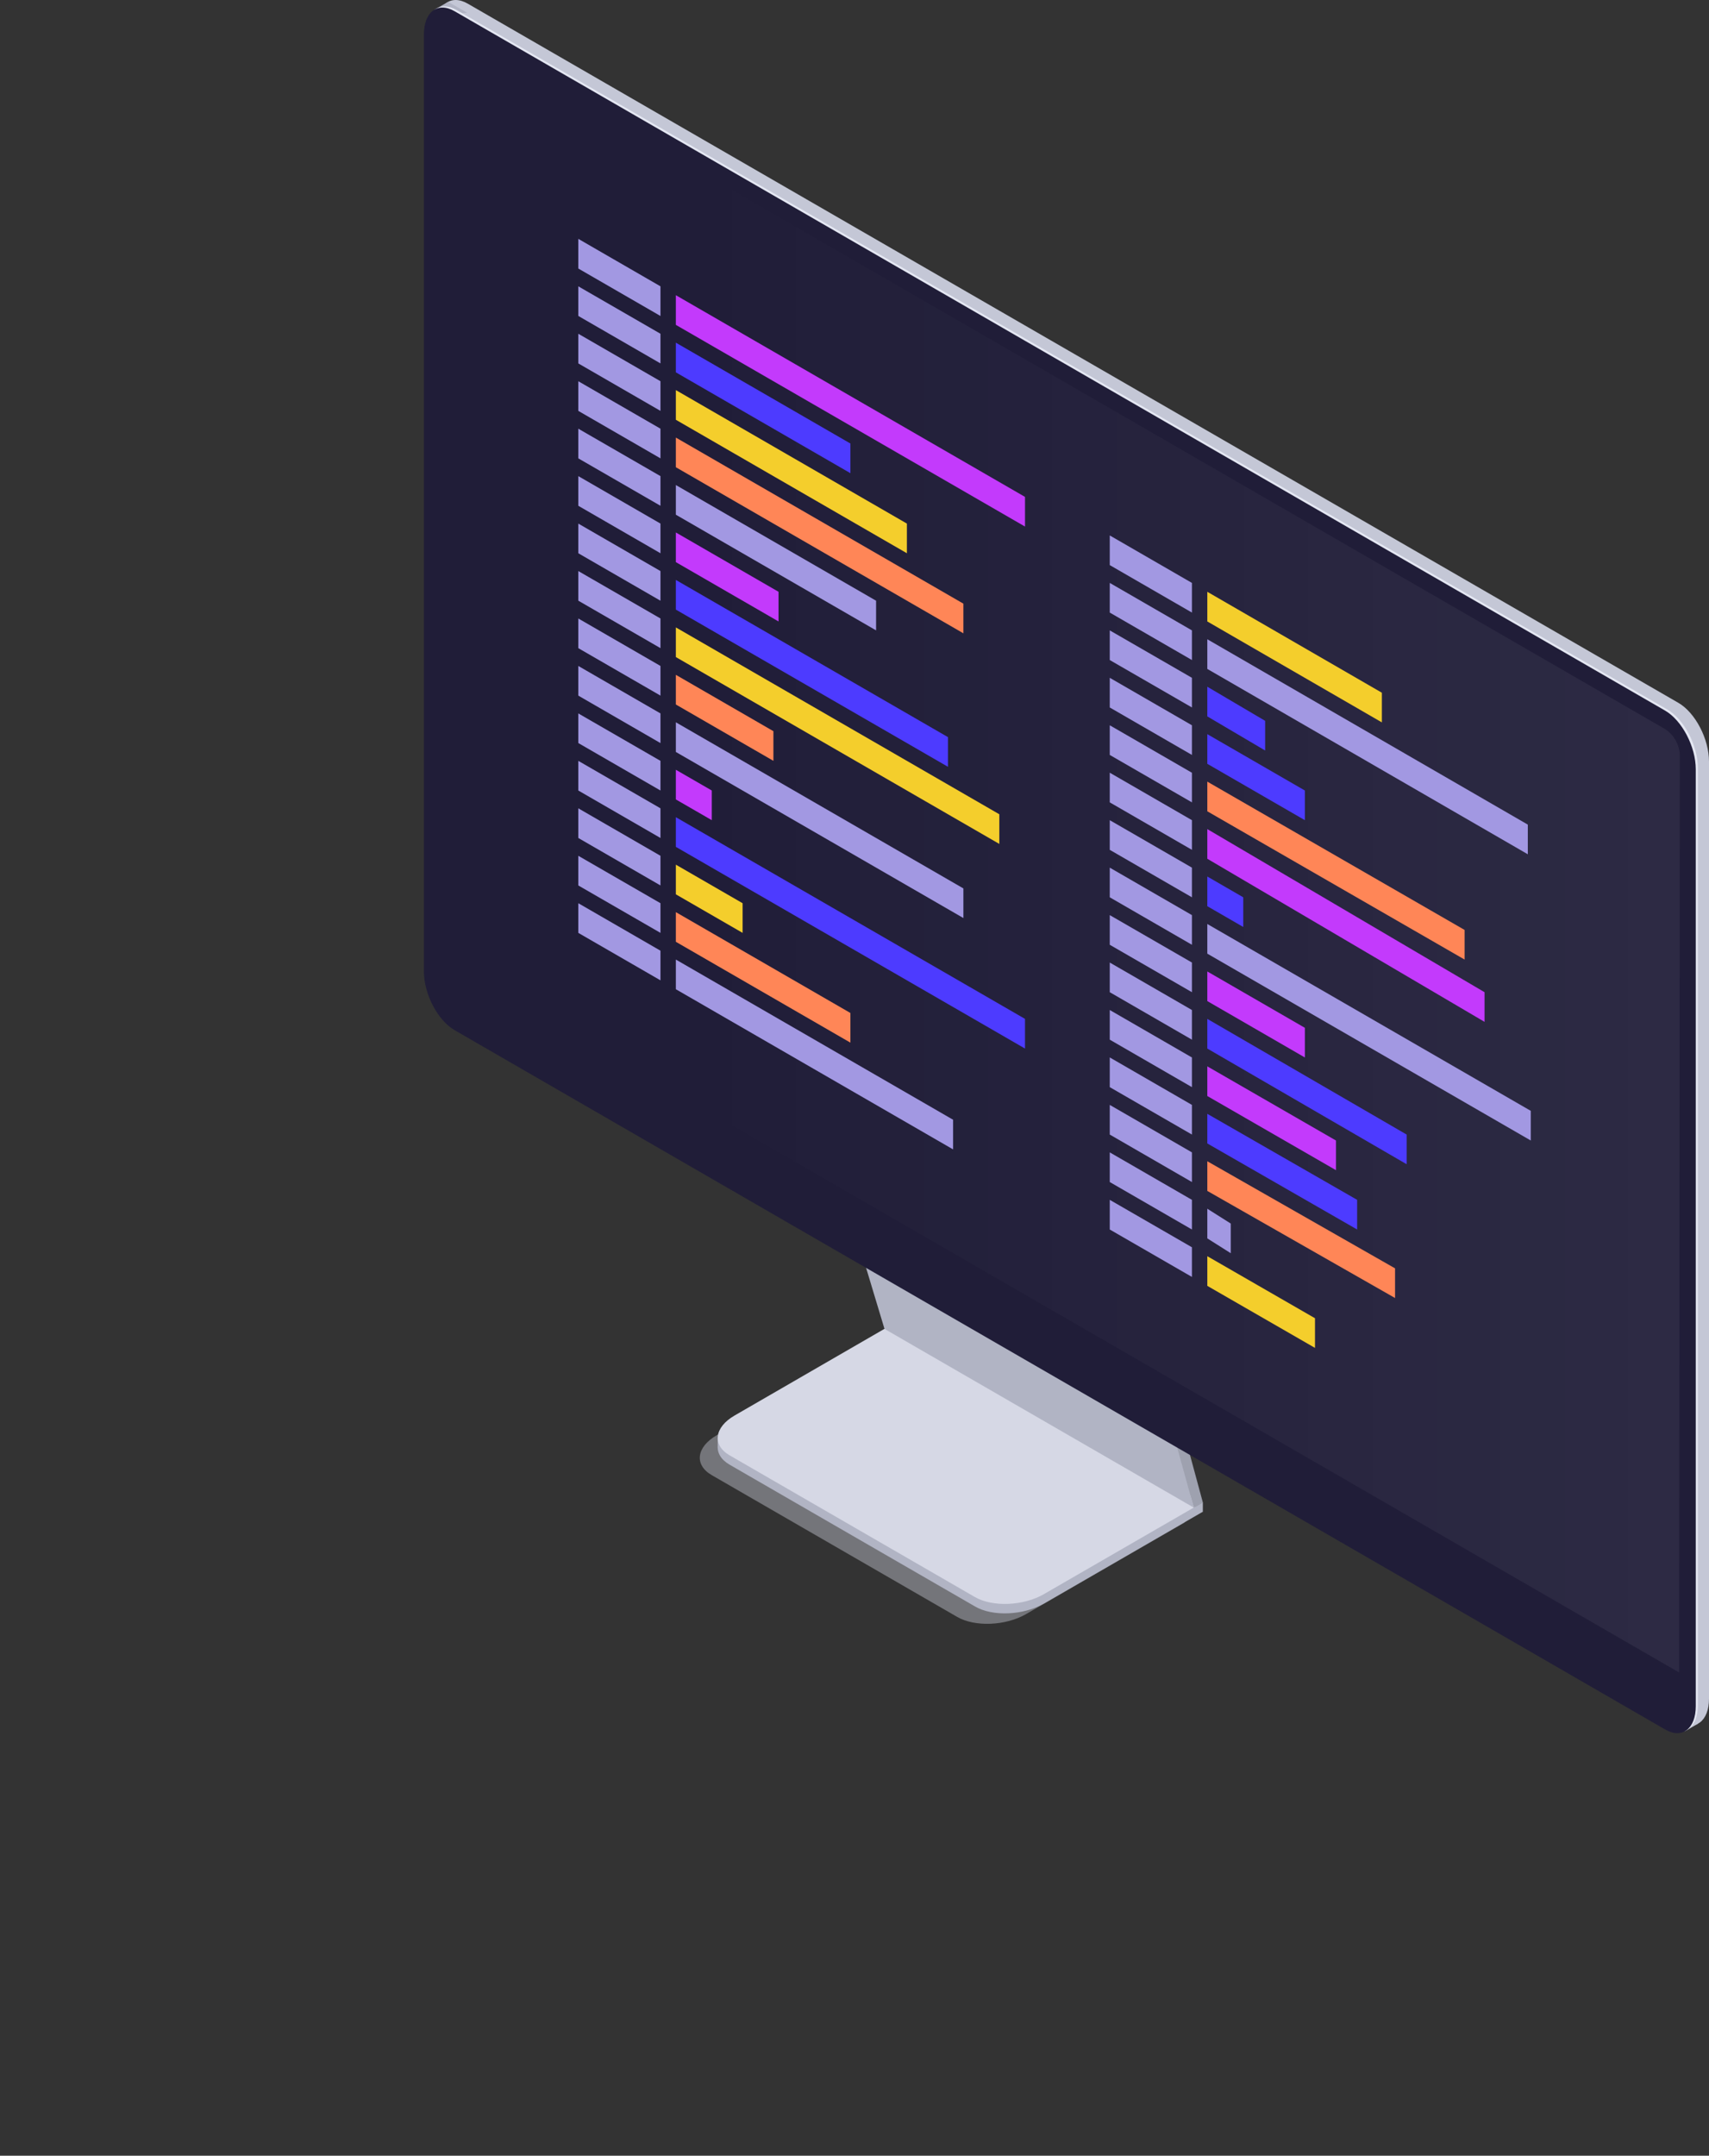 <svg xmlns="http://www.w3.org/2000/svg" xmlns:xlink="http://www.w3.org/1999/xlink" viewBox="0 0 396.62 500"><rect x="0" y="0" width="396.62" height="500" fill="#333333" stroke="none"/><defs><style>.cls-1,.cls-2{fill:#d6d8e5;}.cls-1{opacity:0.4;}.cls-3{fill:#b1b6c4;}.cls-4{fill:#c4c7d6;}.cls-5{fill:#38226d;}.cls-6{fill:#9c73ff;}.cls-7{fill:#8c50ff;}.cls-8{fill:#ffcea9;}.cls-9{fill:#ededed;}.cls-10{fill:#e5e5e5;}.cls-11{fill:#f4f4f4;}.cls-12{fill:#bfbfbf;}.cls-13{fill:#3a2c6d;}.cls-14{fill:#dceeff;}.cls-15{fill:#dbdbdb;}.cls-16{fill:#1e3779;}.cls-17{fill:#031f60;}.cls-18{fill:#b1b4c4;}.cls-19{fill:#9ea1af;}.cls-20{fill:#e4e7f2;}.cls-21{fill:#201d38;}.cls-22{opacity:0.3;fill:url(#Безымянный_градиент_15);}.cls-23{fill:#a298e2;}.cls-24{fill:#f4ce2c;}.cls-25{fill:#4d3bff;}.cls-26{fill:#ff8657;}.cls-27{fill:#c33afc;}.cls-28{fill:#a6ce28;}.cls-29{fill:#bcd64d;}.cls-30{fill:#28221c;}.cls-31{fill:#fff;opacity:0.07;}.cls-32{fill:#8da01f;}.cls-33{fill:#99b524;}.cls-34{fill:#e4e6ef;}</style><linearGradient id="Безымянный_градиент_15" x1="101.94" y1="197.18" x2="389.84" y2="197.18" gradientUnits="userSpaceOnUse"><stop offset="0.21" stop-color="#fff" stop-opacity="0"/><stop offset="1" stop-color="#fff" stop-opacity="0.2"/></linearGradient></defs><title>Coding_SVG</title><g id="Слой_2" data-name="Слой 2"><g id="Слой_1-2" data-name="Слой 1"><g id="monitor"><path class="cls-1" d="M222.1,375l-56.92-32.86c-4.11-2.37-3.59-6.51,1.15-9.25l36.88-21.29L275,353.08l-36.87,21.29C233.38,377.11,226.21,377.4,222.1,375Z"/><path class="cls-18" d="M226.26,372.59l-56.93-32.87c-4.1-2.37-3.58-6.5,1.15-9.24l36.88-21.29,71.79,41.44-36.88,21.3C237.53,374.66,230.36,375,226.26,372.59Z"/><polygon class="cls-18" points="279.15 350.63 279.15 348.46 275.84 350.37 279.15 350.63"/><polygon class="cls-18" points="166.56 335.81 166.56 333.6 169.97 335.01 166.56 335.81"/><path class="cls-2" d="M226.26,370.42l-56.93-32.87c-4.1-2.37-3.58-6.51,1.15-9.24L207.36,307l71.79,41.45-36.88,21.29C237.53,372.49,230.36,372.78,226.26,370.42Z"/><polygon class="cls-19" points="207.56 307.11 198.67 277.63 271.24 319.26 279.15 348.46 207.56 307.11"/><path class="cls-19" d="M277.05,349.67l2.1-1.21L276,346Z"/><polygon class="cls-18" points="205.27 308.22 196.38 278.74 268.95 320.37 277.05 349.67 205.27 308.22"/><path class="cls-4" d="M389.49,399.35,108.58,237.17c-3.94-2.28-7.13-8.38-7.13-13.63V6.25c0-5.25,3.19-7.67,7.13-5.39L389.49,163c3.94,2.27,7.13,8.37,7.13,13.63V394C396.62,399.21,393.43,401.63,389.49,399.35Z"/><polygon class="cls-4" points="390.93 401.59 394.05 399.8 392.7 390.57 390.93 401.59"/><path class="cls-18" d="M100.94,2.19,104,.43l4.4,2.51s-4.69.71-4.8.68S100.94,2.19,100.94,2.19Z"/><path class="cls-20" d="M386.91,400.84,106,238.66c-3.94-2.28-7.14-8.38-7.14-13.63V7.74c0-5.26,3.2-7.67,7.14-5.4l280.9,162.18c3.94,2.28,7.14,8.38,7.14,13.64V395.44C394.05,400.7,390.85,403.11,386.91,400.84Z"/><path class="cls-21" d="M386.42,401.12,105.51,238.94c-3.94-2.28-7.13-8.38-7.13-13.63V8c0-5.25,3.19-7.67,7.13-5.39L386.42,164.81c3.94,2.27,7.13,8.37,7.13,13.63V395.73C393.55,401,390.36,403.4,386.42,401.12Z"/><path class="cls-22" d="M389.69,387.91,101.94,221.78l.15-212.89c0-2.18,1.53-3.06,3.42-2L386.42,169.1a7.55,7.55,0,0,1,3.42,5.92Z"/><polygon class="cls-23" points="276.62 142.08 257.55 131.07 257.55 124.19 276.62 135.2 276.62 142.08"/><polygon class="cls-24" points="320.7 167.55 280.19 144.14 280.19 137.26 320.7 160.67 320.7 167.55"/><polygon class="cls-23" points="276.62 164.09 257.55 153.09 257.55 146.21 276.62 157.21 276.62 164.09"/><polygon class="cls-25" points="293.61 174.07 280.19 166.16 280.19 159.28 293.61 167.19 293.61 174.07"/><polygon class="cls-23" points="276.62 175.1 257.55 164.09 257.55 157.21 276.62 168.22 276.62 175.1"/><polygon class="cls-25" points="302.83 190.23 280.19 177.16 280.19 170.28 302.83 183.35 302.83 190.23"/><polygon class="cls-23" points="276.62 186.1 257.55 175.1 257.55 168.22 276.62 179.23 276.62 186.1"/><polygon class="cls-26" points="339.9 222.56 280.19 188.17 280.19 181.29 339.9 215.69 339.9 222.56"/><polygon class="cls-23" points="276.62 153.09 257.55 142.08 257.55 135.2 276.62 146.21 276.62 153.09"/><polygon class="cls-23" points="354.57 198.14 280.19 155.15 280.19 148.27 354.57 191.26 354.57 198.14"/><polygon class="cls-23" points="276.62 197.11 257.55 186.1 257.55 179.22 276.62 190.23 276.62 197.11"/><polygon class="cls-27" points="344.53 237.01 280.19 199.18 280.19 192.3 344.53 230.13 344.53 237.01"/><polygon class="cls-23" points="276.62 219.13 257.55 208.12 257.55 201.24 276.62 212.25 276.62 219.13"/><polygon class="cls-23" points="355.26 264.53 280.19 221.19 280.19 214.31 355.26 257.65 355.26 264.53"/><polygon class="cls-23" points="276.62 230.13 257.55 219.13 257.55 212.25 276.62 223.25 276.62 230.13"/><polygon class="cls-27" points="302.83 245.27 280.19 232.19 280.19 225.32 302.83 238.39 302.83 245.27"/><polygon class="cls-23" points="276.62 241.14 257.55 230.13 257.55 223.25 276.62 234.26 276.62 241.14"/><polygon class="cls-25" points="326.45 270.03 280.19 243.2 280.19 236.32 326.45 263.15 326.45 270.03"/><polygon class="cls-23" points="276.62 208.12 257.55 197.11 257.55 190.23 276.62 201.24 276.62 208.12"/><polygon class="cls-25" points="288.53 215 280.19 210.18 280.19 203.3 288.53 208.12 288.53 215"/><polygon class="cls-23" points="276.62 252.15 257.55 241.14 257.55 234.26 276.62 245.27 276.62 252.15"/><polygon class="cls-27" points="310.05 271.41 280.19 254.21 280.19 247.33 310.05 264.53 310.05 271.41"/><polygon class="cls-23" points="276.62 274.16 257.55 263.15 257.55 256.27 276.62 267.28 276.62 274.16"/><polygon class="cls-26" points="323.76 301.06 280.19 276.22 280.19 269.34 323.76 294.18 323.76 301.06"/><polygon class="cls-23" points="276.62 285.17 257.55 274.16 257.55 267.28 276.62 278.29 276.62 285.17"/><polygon class="cls-23" points="285.63 290.67 280.19 287.23 280.19 280.35 285.63 283.79 285.63 290.67"/><polygon class="cls-23" points="276.62 296.17 257.55 285.17 257.55 278.29 276.62 289.29 276.62 296.17"/><polygon class="cls-24" points="305.18 312.63 280.19 298.24 280.19 291.36 305.18 305.75 305.18 312.63"/><polygon class="cls-23" points="276.62 263.15 257.55 252.15 257.55 245.26 276.62 256.27 276.62 263.15"/><polygon class="cls-25" points="314.96 285.17 280.19 265.21 280.19 258.34 314.96 278.29 314.96 285.17"/><polygon class="cls-23" points="153.28 73.29 134.21 62.28 134.21 55.4 153.28 66.41 153.28 73.29"/><polygon class="cls-27" points="237.88 122.13 156.85 75.35 156.85 68.47 237.88 115.25 237.88 122.13"/><polygon class="cls-23" points="153.28 95.3 134.21 84.29 134.21 77.41 153.28 88.42 153.28 95.3"/><polygon class="cls-24" points="210.47 128.32 156.85 97.36 156.85 90.48 210.47 121.44 210.47 128.32"/><polygon class="cls-23" points="153.28 106.31 134.21 95.3 134.21 88.42 153.28 99.43 153.28 106.31"/><polygon class="cls-26" points="223.58 146.89 156.85 108.37 156.85 101.49 223.58 140.01 223.58 146.89"/><polygon class="cls-23" points="153.28 117.31 134.21 106.31 134.21 99.43 153.28 110.43 153.28 117.31"/><polygon class="cls-23" points="203.32 146.21 156.85 119.38 156.85 112.5 203.32 139.33 203.32 146.21"/><polygon class="cls-23" points="153.28 84.29 134.21 73.28 134.21 66.41 153.28 77.41 153.28 84.29"/><polygon class="cls-25" points="197.36 109.75 156.85 86.36 156.85 79.48 197.36 102.87 197.36 109.75"/><polygon class="cls-23" points="153.28 128.32 134.21 117.31 134.21 110.43 153.28 121.44 153.28 128.32"/><polygon class="cls-27" points="180.68 144.14 156.85 130.38 156.85 123.5 180.68 137.26 180.68 144.14"/><polygon class="cls-23" points="153.28 150.33 134.21 139.32 134.21 132.45 153.28 143.45 153.28 150.33"/><polygon class="cls-24" points="231.92 195.74 156.85 152.4 156.85 145.52 231.92 188.86 231.92 195.74"/><polygon class="cls-23" points="153.28 161.34 134.21 150.33 134.21 143.45 153.28 154.46 153.28 161.34"/><polygon class="cls-26" points="179.49 176.47 156.85 163.4 156.85 156.52 179.49 169.59 179.49 176.47"/><polygon class="cls-23" points="153.28 172.35 134.21 161.34 134.21 154.46 153.28 165.47 153.28 172.35"/><polygon class="cls-23" points="223.58 212.93 156.85 174.41 156.85 167.53 223.58 206.06 223.58 212.93"/><polygon class="cls-23" points="153.28 139.33 134.21 128.32 134.21 121.44 153.28 132.45 153.28 139.33"/><polygon class="cls-25" points="220 177.85 156.85 141.39 156.85 134.51 220 170.97 220 177.85"/><polygon class="cls-23" points="153.28 183.35 134.21 172.34 134.21 165.47 153.28 176.47 153.28 183.35"/><polygon class="cls-27" points="165.19 190.23 156.85 185.42 156.85 178.54 165.19 183.35 165.19 190.23"/><polygon class="cls-23" points="153.28 205.37 134.21 194.36 134.21 187.48 153.28 198.49 153.28 205.37"/><polygon class="cls-24" points="172.34 216.37 156.85 207.43 156.85 200.55 172.34 209.49 172.34 216.37"/><polygon class="cls-23" points="153.28 216.37 134.21 205.37 134.21 198.49 153.28 209.49 153.28 216.37"/><polygon class="cls-26" points="197.36 241.83 156.85 218.44 156.85 211.56 197.36 234.95 197.36 241.83"/><polygon class="cls-23" points="153.28 227.38 134.21 216.37 134.21 209.49 153.28 220.5 153.28 227.38"/><polygon class="cls-23" points="221.19 266.59 156.85 229.44 156.85 222.56 221.19 259.71 221.19 266.59"/><polygon class="cls-23" points="153.28 194.36 134.21 183.35 134.21 176.47 153.28 187.48 153.28 194.36"/><polygon class="cls-25" points="237.88 243.2 156.85 196.42 156.85 189.54 237.88 236.32 237.88 243.2"/></g></g></g></svg>